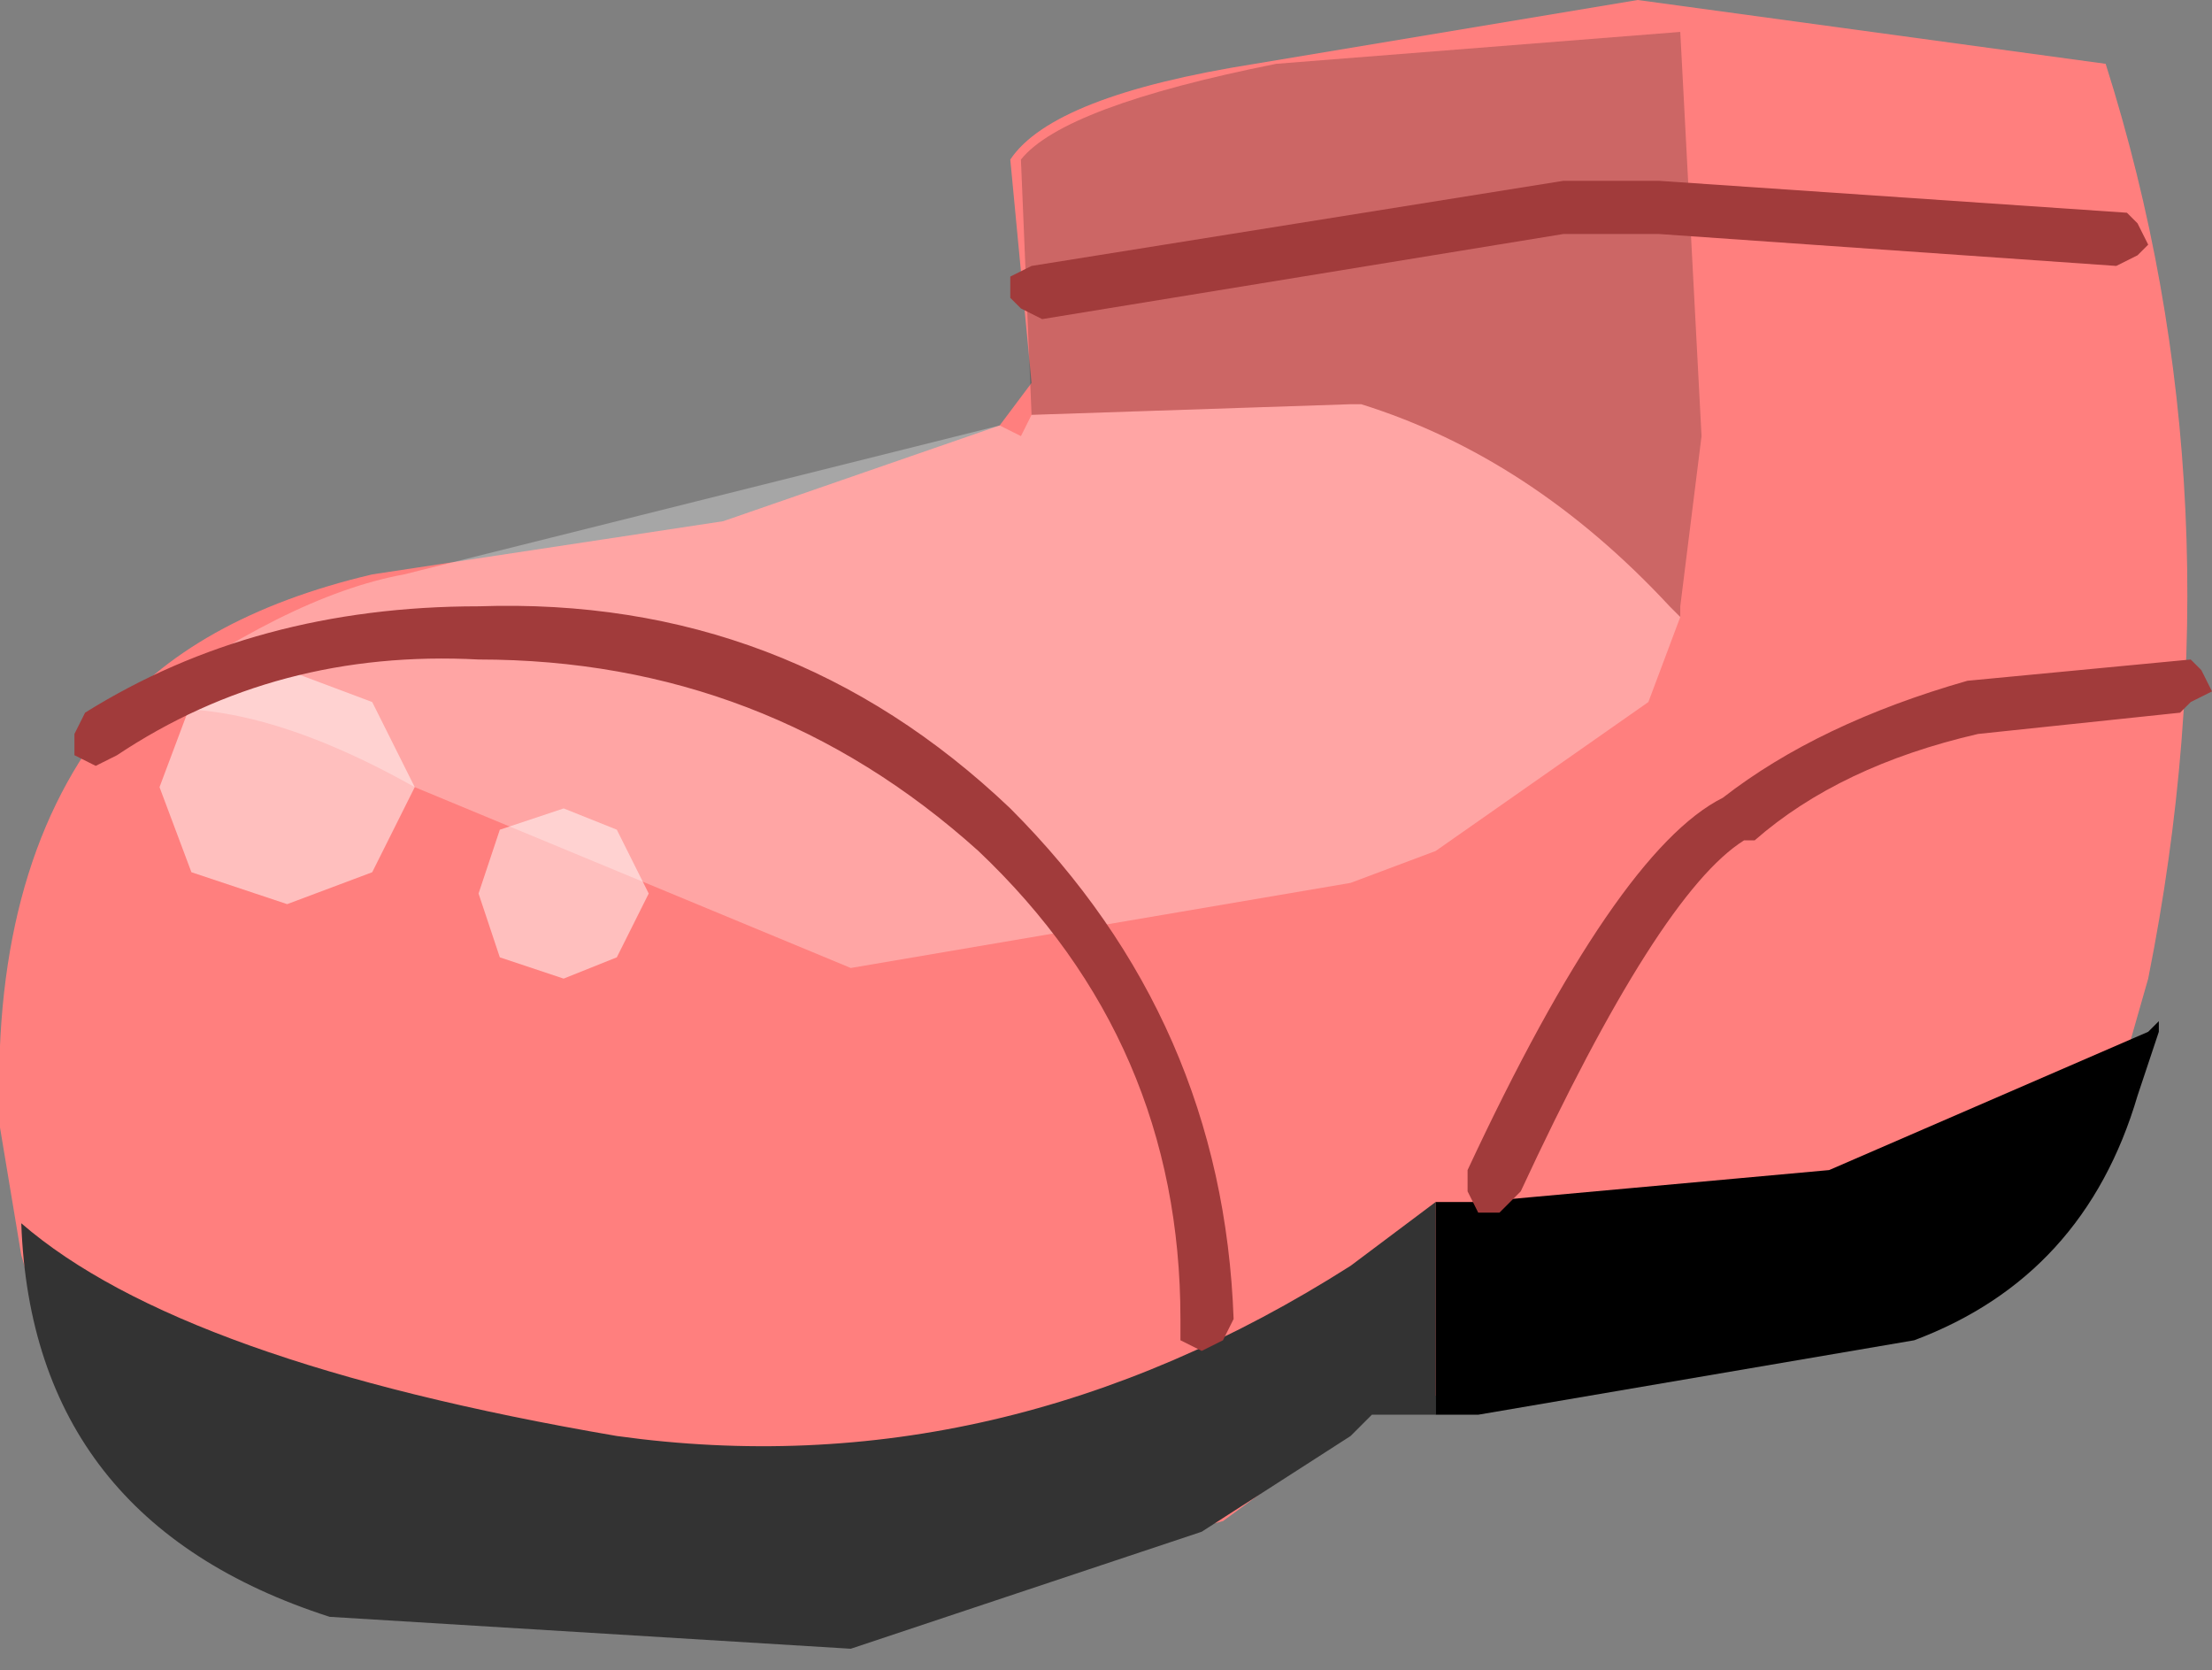 <svg xmlns="http://www.w3.org/2000/svg" xmlns:ffdec="https://www.free-decompiler.com/flash" xmlns:xlink="http://www.w3.org/1999/xlink" ffdec:objectType="frame" width="10.4" height="7.85"><rect width="100%" height="100%" fill="#808080" stroke="none"/><use ffdec:characterId="1" xlink:href="#a" width="10.4" height="7.85"/><defs><g id="a" fill-rule="evenodd"><path fill="#ff7f7e" d="M9.9.3q.65 2.05.2 4.3l-.1.35q-.2.9-.95 1.25l-2.55.4-.75.55-2.15.55h-.25Q.6 7.65.1 5.9L0 5.3q-.05-1.2.5-1.9.4-.5 1.25-.7l1.65-.25L4.7 2l.15-.2-.1-1.05Q4.95.45 5.9.3L7.7 0z"/><path fill="#333" d="M6.75 6.65h-.3l-.1.1-.7.45L4 7.75 1.55 7.6Q.15 7.15.1 5.75q.75.65 2.8 1 1.8.25 3.45-.8l.4-.3z"/><path fill="#fff" fill-opacity=".298" d="m4.85 1.95 1.5-.05h.05q.8.25 1.45.95l.05.05-.15.4-1 .7-.4.15-2.35.4-2.05-.85q-.8-.45-1.35-.35.75-.55 1.3-.65L4.7 2l.1.05z"/><path d="M6.75 5.65h.2L8.6 5.5l1.5-.65.05-.05v.05l-.1.3Q9.8 6 9 6.3l-2.05.35h-.2z"/><path fill-opacity=".2" d="M4.85 1.95 4.8.75Q5 .5 6 .3L7.9.15l.1 1.9-.1.8v.05l-.05-.05q-.65-.7-1.45-.95h-.05z"/><path fill="#fff" fill-opacity=".498" d="m1.95 3.7-.2.4-.4.15L.9 4.1l-.15-.4.15-.4.45-.15.4.15zm.7.1.25.1.15.3-.15.3-.25.1-.3-.1-.1-.3.1-.3z"/><path fill="#a13b3b" d="M2.25 2.85q1.45-.05 2.5.95 1 1 1.05 2.4l-.05.1-.1.05-.1-.05v-.1q0-1.3-.95-2.2-1-.9-2.35-.9-.95-.05-1.7.45l-.1.05-.1-.05v-.1l.05-.1q.8-.5 1.85-.5M6.9 5.6v-.1Q7.6 4 8.1 3.75q.45-.35 1.15-.55l1.05-.1.05.05.05.1-.1.05-.05.05-.95.1q-.65.15-1.05.5H8.2q-.4.25-1.05 1.65l-.1.1h-.1zm3.15-4.4-.1.05L7.8 1.1h-.45l-2.45.4-.1-.05-.05-.05v-.1l.1-.05 2.5-.4h.45L10 1l.05.05.05.1z"/></g></defs></svg>